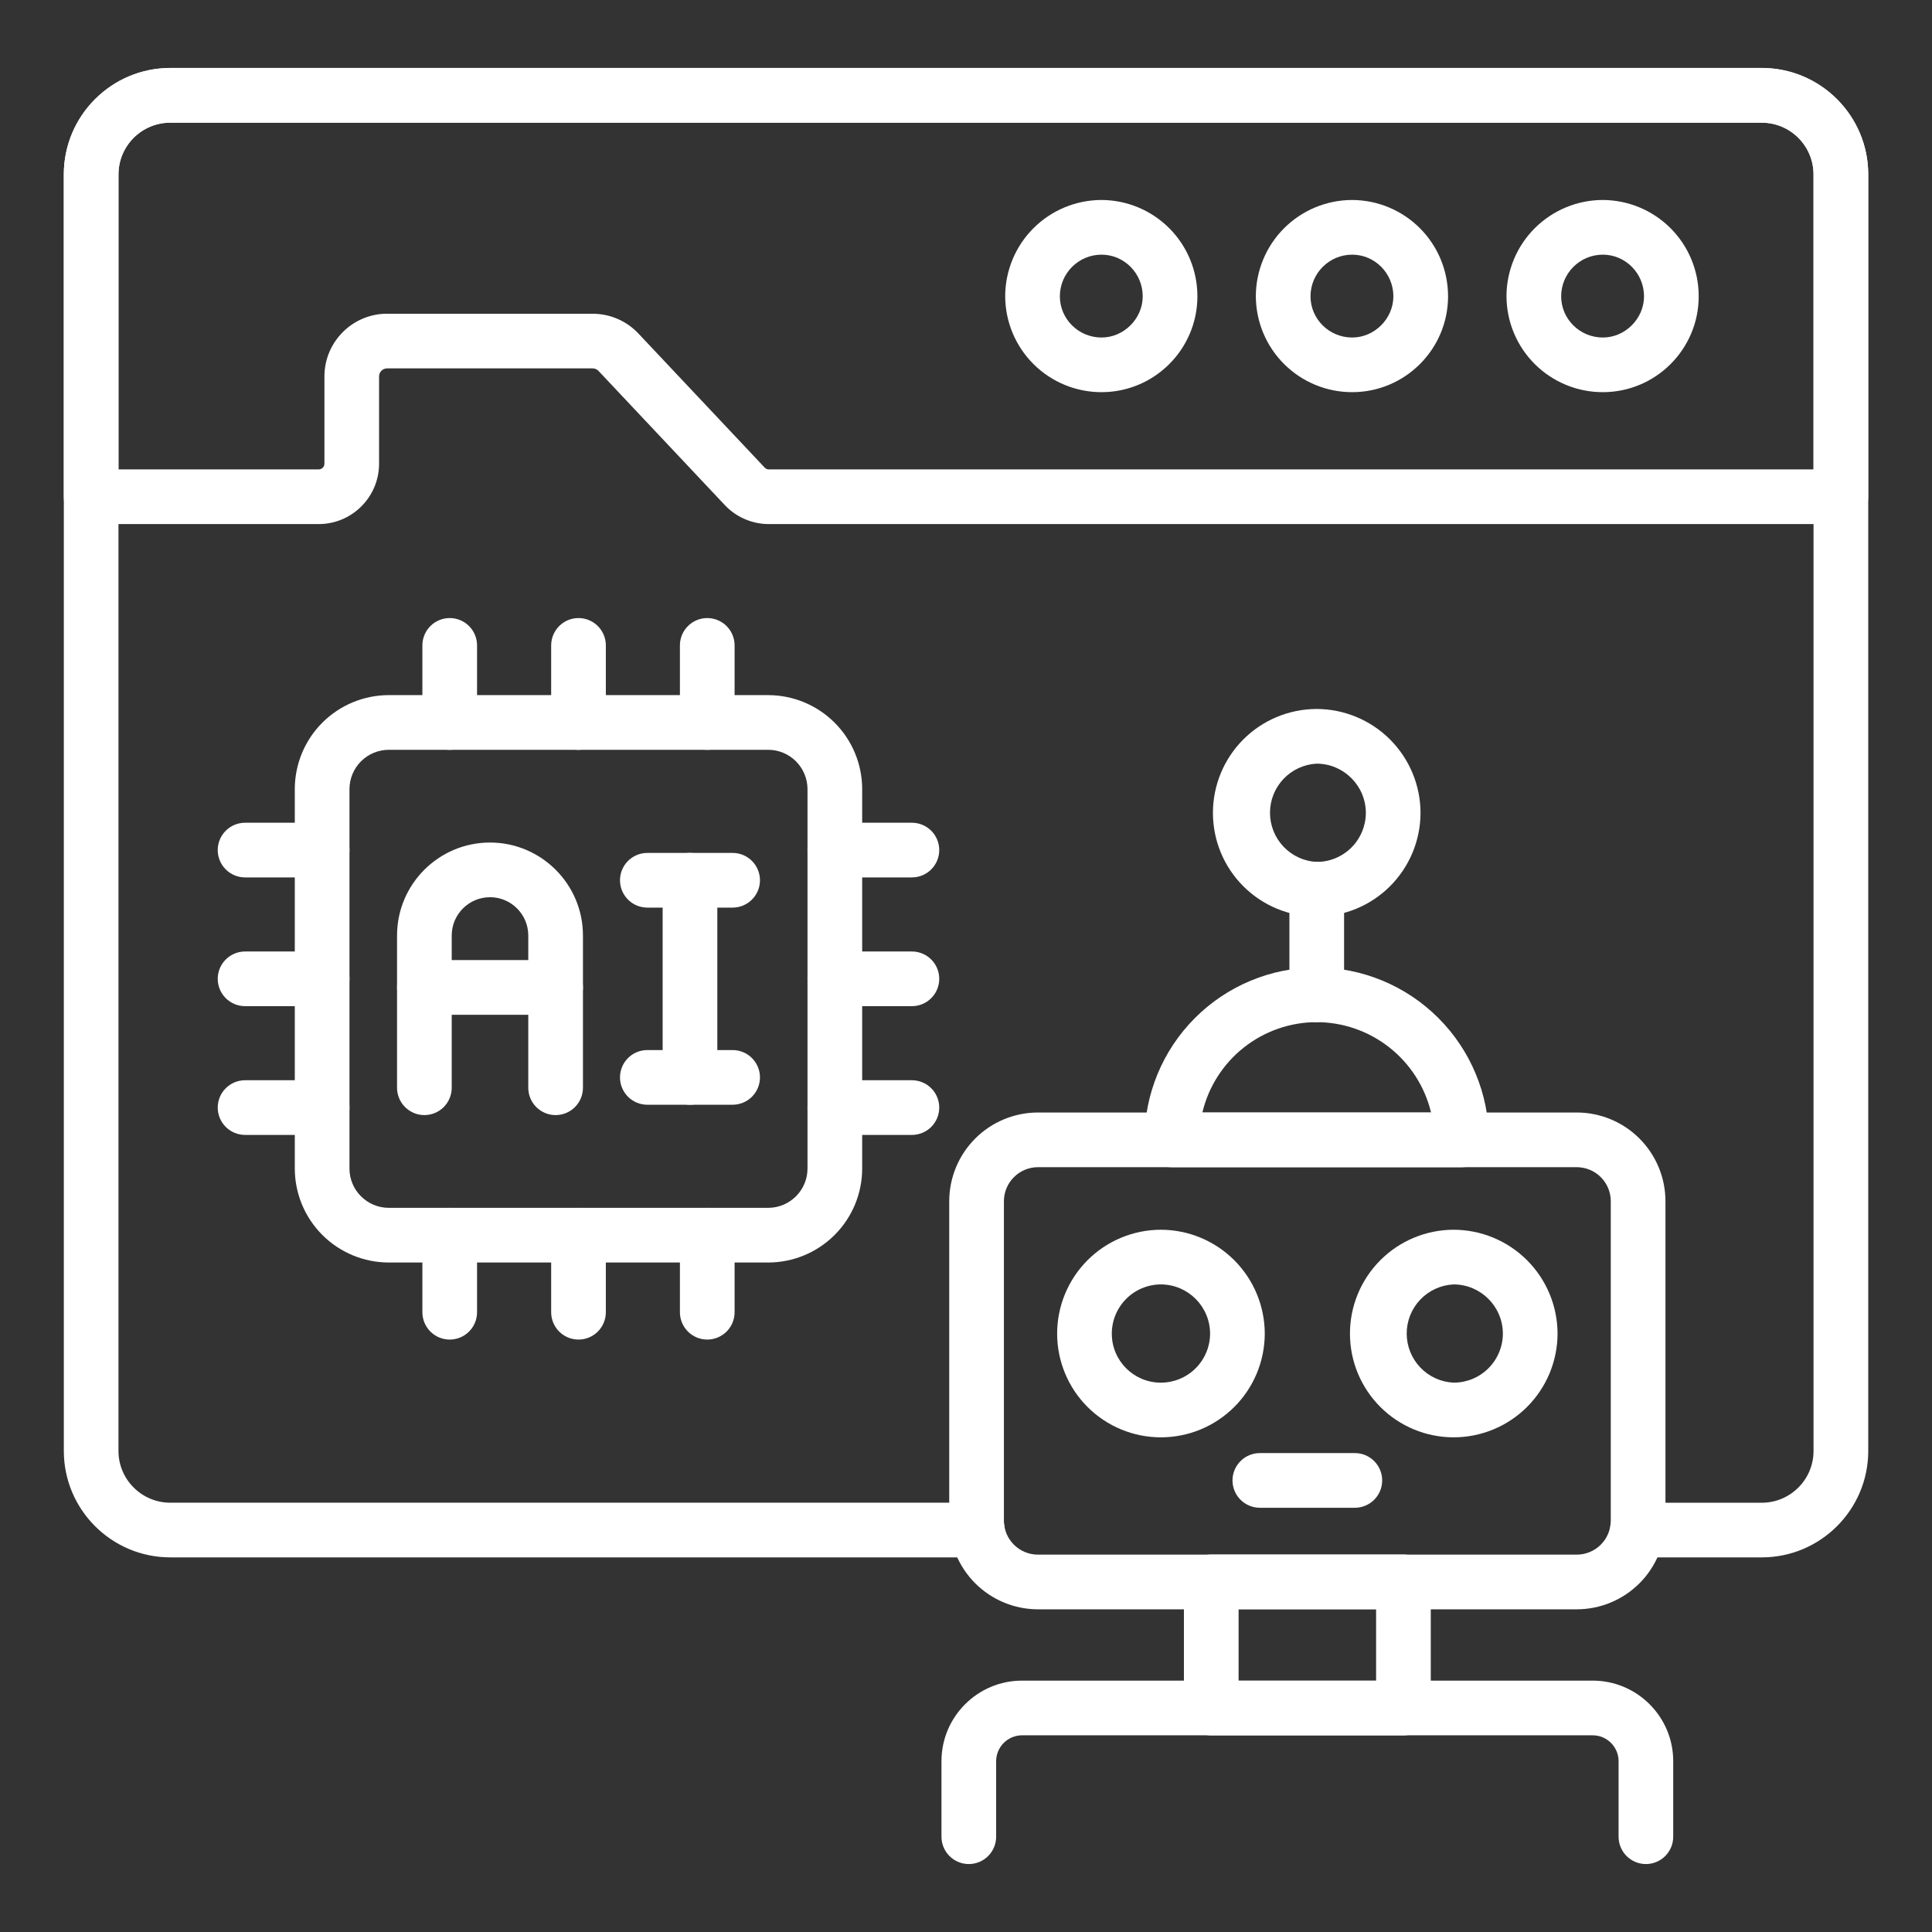 <svg width="512" height="512" viewBox="0 0 512 512" fill="none" xmlns="http://www.w3.org/2000/svg">
<rect x="0" y="0" width="512" height="512" fill="#333333" stroke="none"/>
<path d="M466.886 412.73H433.944C432.023 412.73 430.18 411.966 428.821 410.608C427.462 409.249 426.699 407.406 426.699 405.484C426.699 403.563 427.462 401.72 428.821 400.361C430.18 399.003 432.023 398.239 433.944 398.239H466.886C474.46 398.239 480.604 392.086 480.604 384.521V46.205C480.604 38.641 474.46 32.488 466.886 32.488H45.114C37.55 32.488 31.396 38.641 31.396 46.205V384.512C31.396 392.076 37.55 398.23 45.114 398.23H259.004C260.926 398.23 262.769 398.993 264.128 400.352C265.486 401.71 266.25 403.553 266.25 405.475C266.25 407.396 265.486 409.239 264.128 410.598C262.769 411.957 260.926 412.72 259.004 412.72H45.124C29.57 412.72 16.915 400.065 16.915 384.512V46.205C16.915 30.652 29.57 17.997 45.124 17.997H466.896C482.449 17.997 495.104 30.652 495.104 46.205V384.512C495.104 400.065 482.449 412.72 466.896 412.72L466.886 412.73Z" fill="white"/>
<path d="M487.849 138.887H203.737C199.332 138.887 195.091 137.052 192.077 133.845L158.614 98.304C158.416 98.092 158.177 97.922 157.911 97.806C157.645 97.69 157.358 97.629 157.068 97.628H102.584C102.304 97.628 102.028 97.683 101.77 97.79C101.512 97.897 101.278 98.053 101.081 98.251C100.883 98.448 100.727 98.682 100.62 98.94C100.513 99.198 100.458 99.474 100.458 99.753V122.88C100.458 131.71 93.281 138.887 84.451 138.887H24.151C22.229 138.887 20.387 138.124 19.028 136.765C17.669 135.407 16.906 133.564 16.906 131.642V46.244C16.906 30.691 29.561 18.036 45.114 18.036H466.886C482.439 18.036 495.094 30.691 495.094 46.244V131.642C495.094 133.564 494.331 135.407 492.972 136.765C491.613 138.124 489.771 138.887 487.849 138.887ZM102.593 83.147H157.078C161.657 83.147 166.062 85.05 169.182 88.383L202.646 123.914C202.936 124.223 203.332 124.397 203.747 124.397H480.604V46.244C480.604 38.68 474.45 32.527 466.886 32.527H45.114C37.54 32.527 31.396 38.68 31.396 46.244V124.397H84.461C85.301 124.397 85.977 123.721 85.977 122.88V99.753C85.977 90.595 93.425 83.137 102.593 83.137V83.147Z" fill="white"/>
<path d="M424.767 103.927C418.015 103.934 411.535 101.264 406.749 96.501C401.962 91.739 399.26 85.272 399.234 78.52C399.245 71.752 401.938 65.265 406.725 60.48C411.511 55.696 417.999 53.005 424.767 52.997C431.519 53.023 437.985 55.725 442.748 60.511C447.511 65.297 450.181 71.777 450.174 78.529C450.174 92.537 438.774 103.927 424.767 103.927ZM424.767 67.488C418.681 67.488 413.725 72.434 413.725 78.529C413.725 84.538 418.671 89.446 424.767 89.446C430.689 89.446 435.683 84.442 435.683 78.529C435.683 72.443 430.776 67.488 424.767 67.488ZM358.342 103.927C351.59 103.934 345.11 101.264 340.324 96.501C335.537 91.739 332.835 85.272 332.81 78.52C332.82 71.752 335.513 65.265 340.3 60.48C345.086 55.696 351.574 53.005 358.342 52.997C365.094 53.023 371.561 55.725 376.323 60.511C381.086 65.297 383.757 71.777 383.749 78.529C383.749 92.537 372.35 103.927 358.342 103.927ZM358.342 67.488C352.256 67.488 347.3 72.434 347.3 78.529C347.3 84.538 352.246 89.446 358.342 89.446C364.264 89.446 369.258 84.442 369.258 78.529C369.258 72.443 364.351 67.488 358.342 67.488ZM291.917 103.927C285.165 103.934 278.685 101.264 273.899 96.501C269.113 91.739 266.41 85.272 266.385 78.52C266.395 71.752 269.089 65.265 273.875 60.48C278.661 55.696 285.15 53.005 291.917 52.997C298.669 53.023 305.136 55.725 309.899 60.511C314.661 65.297 317.332 71.777 317.324 78.529C317.324 92.537 305.925 103.927 291.917 103.927ZM291.917 67.488C285.831 67.488 280.875 72.434 280.875 78.529C280.875 84.538 285.822 89.446 291.917 89.446C297.839 89.446 302.833 84.442 302.833 78.529C302.833 72.443 297.926 67.488 291.917 67.488ZM203.583 334.578H103.018C96.416 334.57 90.087 331.943 85.42 327.274C80.753 322.605 78.129 316.275 78.123 309.673V209.118C78.129 202.515 80.754 196.183 85.423 191.514C90.093 186.845 96.424 184.219 103.028 184.214H203.583C210.185 184.222 216.516 186.848 221.184 191.517C225.853 196.186 228.48 202.516 228.487 209.118V309.683C228.48 316.285 225.853 322.614 221.184 327.281C216.515 331.948 210.185 334.573 203.583 334.578ZM103.018 198.705C100.26 198.712 97.616 199.812 95.666 201.764C93.717 203.715 92.619 206.36 92.614 209.118V309.683C92.614 315.421 97.29 320.087 103.028 320.087H203.583C209.321 320.087 213.997 315.421 213.997 309.673V209.118C213.992 206.358 212.893 203.712 210.941 201.76C208.989 199.808 206.343 198.71 203.583 198.705H103.018Z" fill="white"/>
<path d="M241.664 232.525H221.242C219.32 232.525 217.478 231.761 216.119 230.403C214.76 229.044 213.997 227.201 213.997 225.279C213.997 223.358 214.76 221.515 216.119 220.156C217.478 218.797 219.32 218.034 221.242 218.034H241.664C243.586 218.034 245.428 218.797 246.787 220.156C248.146 221.515 248.909 223.358 248.909 225.279C248.909 227.201 248.146 229.044 246.787 230.403C245.428 231.761 243.586 232.525 241.664 232.525ZM241.664 266.645H221.242C219.32 266.645 217.478 265.882 216.119 264.523C214.76 263.164 213.997 261.321 213.997 259.4C213.997 257.478 214.76 255.635 216.119 254.277C217.478 252.918 219.32 252.154 221.242 252.154H241.664C243.586 252.154 245.428 252.918 246.787 254.277C248.146 255.635 248.909 257.478 248.909 259.4C248.909 261.321 248.146 263.164 246.787 264.523C245.428 265.882 243.586 266.645 241.664 266.645ZM241.664 300.766H221.242C219.32 300.766 217.478 300.002 216.119 298.643C214.76 297.285 213.997 295.442 213.997 293.52C213.997 291.599 214.76 289.756 216.119 288.397C217.478 287.038 219.32 286.275 221.242 286.275H241.664C243.586 286.275 245.428 287.038 246.787 288.397C248.146 289.756 248.909 291.599 248.909 293.52C248.909 295.442 248.146 297.285 246.787 298.643C245.428 300.002 243.586 300.766 241.664 300.766ZM85.369 232.525H64.947C63.025 232.525 61.182 231.761 59.824 230.403C58.465 229.044 57.701 227.201 57.701 225.279C57.701 223.358 58.465 221.515 59.824 220.156C61.182 218.797 63.025 218.034 64.947 218.034H85.369C87.29 218.034 89.133 218.797 90.492 220.156C91.851 221.515 92.614 223.358 92.614 225.279C92.614 227.201 91.851 229.044 90.492 230.403C89.133 231.761 87.29 232.525 85.369 232.525ZM85.369 266.645H64.947C63.025 266.645 61.182 265.882 59.824 264.523C58.465 263.164 57.701 261.321 57.701 259.4C57.701 257.478 58.465 255.635 59.824 254.277C61.182 252.918 63.025 252.154 64.947 252.154H85.369C87.29 252.154 89.133 252.918 90.492 254.277C91.851 255.635 92.614 257.478 92.614 259.4C92.614 261.321 91.851 263.164 90.492 264.523C89.133 265.882 87.29 266.645 85.369 266.645ZM85.369 300.766H64.947C63.025 300.766 61.182 300.002 59.824 298.643C58.465 297.285 57.701 295.442 57.701 293.52C57.701 291.599 58.465 289.756 59.824 288.397C61.182 287.038 63.025 286.275 64.947 286.275H85.369C87.29 286.275 89.133 287.038 90.492 288.397C91.851 289.756 92.614 291.599 92.614 293.52C92.614 295.442 91.851 297.285 90.492 298.643C89.133 300.002 87.29 300.766 85.369 300.766ZM187.431 354.999C185.509 354.999 183.666 354.236 182.307 352.877C180.949 351.518 180.185 349.675 180.185 347.754V327.332C180.185 325.41 180.949 323.567 182.307 322.208C183.666 320.85 185.509 320.086 187.431 320.086C189.352 320.086 191.195 320.85 192.554 322.208C193.913 323.567 194.676 325.41 194.676 327.332V347.754C194.676 349.675 193.913 351.518 192.554 352.877C191.195 354.236 189.352 354.999 187.431 354.999ZM153.31 354.999C151.389 354.999 149.546 354.236 148.187 352.877C146.828 351.518 146.065 349.675 146.065 347.754V327.332C146.065 325.41 146.828 323.567 148.187 322.208C149.546 320.85 151.389 320.086 153.31 320.086C155.232 320.086 157.075 320.85 158.433 322.208C159.792 323.567 160.555 325.41 160.555 327.332V347.754C160.555 349.675 159.792 351.518 158.433 352.877C157.075 354.236 155.232 354.999 153.31 354.999ZM119.18 354.999C117.258 354.999 115.416 354.236 114.057 352.877C112.698 351.518 111.935 349.675 111.935 347.754V327.332C111.935 325.41 112.698 323.567 114.057 322.208C115.416 320.85 117.258 320.086 119.18 320.086C121.102 320.086 122.944 320.85 124.303 322.208C125.662 323.567 126.425 325.41 126.425 327.332V347.754C126.425 349.675 125.662 351.518 124.303 352.877C122.944 354.236 121.102 354.999 119.18 354.999ZM187.431 198.713C185.509 198.713 183.666 197.95 182.307 196.591C180.949 195.232 180.185 193.39 180.185 191.468V171.036C180.185 169.115 180.949 167.272 182.307 165.913C183.666 164.554 185.509 163.791 187.431 163.791C189.352 163.791 191.195 164.554 192.554 165.913C193.913 167.272 194.676 169.115 194.676 171.036V191.458C194.676 193.38 193.913 195.223 192.554 196.582C191.195 197.94 189.352 198.713 187.431 198.713ZM153.31 198.713C151.389 198.713 149.546 197.95 148.187 196.591C146.828 195.232 146.065 193.39 146.065 191.468V171.036C146.065 169.115 146.828 167.272 148.187 165.913C149.546 164.554 151.389 163.791 153.31 163.791C155.232 163.791 157.075 164.554 158.433 165.913C159.792 167.272 160.555 169.115 160.555 171.036V191.458C160.555 193.38 159.792 195.223 158.433 196.582C157.075 197.94 155.232 198.713 153.31 198.713ZM119.18 198.713C117.258 198.713 115.416 197.95 114.057 196.591C112.698 195.232 111.935 193.39 111.935 191.468V171.036C111.935 169.115 112.698 167.272 114.057 165.913C115.416 164.554 117.258 163.791 119.18 163.791C121.102 163.791 122.944 164.554 124.303 165.913C125.662 167.272 126.425 169.115 126.425 171.036V191.458C126.425 193.38 125.662 195.223 124.303 196.582C122.944 197.94 121.102 198.713 119.18 198.713ZM147.243 295.51C145.322 295.51 143.479 294.747 142.12 293.388C140.762 292.029 139.998 290.187 139.998 288.265V247.914C139.998 242.32 135.448 237.77 129.855 237.77C124.261 237.77 119.711 242.32 119.711 247.914V288.265C119.711 290.187 118.948 292.029 117.589 293.388C116.231 294.747 114.388 295.51 112.466 295.51C110.545 295.51 108.702 294.747 107.343 293.388C105.984 292.029 105.221 290.187 105.221 288.265V247.914C105.221 234.331 116.272 223.28 129.855 223.28C143.437 223.28 154.489 234.331 154.489 247.914V288.265C154.489 290.187 153.725 292.029 152.367 293.388C151.008 294.747 149.165 295.51 147.243 295.51Z" fill="white"/>
<path d="M147.243 268.925H112.466C110.545 268.925 108.702 268.162 107.343 266.803C105.984 265.444 105.221 263.602 105.221 261.68C105.221 259.758 105.984 257.916 107.343 256.557C108.702 255.198 110.545 254.435 112.466 254.435H147.243C149.165 254.435 151.008 255.198 152.367 256.557C153.725 257.916 154.489 259.758 154.489 261.68C154.489 263.602 153.725 265.444 152.367 266.803C151.008 268.162 149.165 268.925 147.243 268.925ZM182.852 292.767C180.93 292.767 179.087 292.004 177.728 290.645C176.37 289.286 175.606 287.443 175.606 285.522V233.278C175.606 231.357 176.37 229.514 177.728 228.155C179.087 226.797 180.93 226.033 182.852 226.033C184.773 226.033 186.616 226.797 187.975 228.155C189.334 229.514 190.097 231.357 190.097 233.278V285.522C190.097 287.443 189.334 289.286 187.975 290.645C186.616 292.004 184.773 292.767 182.852 292.767Z" fill="white"/>
<path d="M194.145 240.524H171.549C169.627 240.524 167.785 239.76 166.426 238.402C165.067 237.043 164.304 235.2 164.304 233.278C164.304 231.357 165.067 229.514 166.426 228.155C167.785 226.797 169.627 226.033 171.549 226.033H194.154C196.076 226.033 197.919 226.797 199.277 228.155C200.636 229.514 201.4 231.357 201.4 233.278C201.4 235.2 200.636 237.043 199.277 238.402C197.919 239.76 196.066 240.524 194.145 240.524ZM194.145 292.767H171.549C169.627 292.767 167.785 292.004 166.426 290.645C165.067 289.286 164.304 287.443 164.304 285.522C164.304 283.6 165.067 281.757 166.426 280.399C167.785 279.04 169.627 278.277 171.549 278.277H194.154C196.076 278.277 197.919 279.04 199.277 280.399C200.636 281.757 201.4 283.6 201.4 285.522C201.4 287.443 200.636 289.286 199.277 290.645C197.919 292.004 196.066 292.767 194.145 292.767ZM417.86 426.486H275.06C268.827 426.478 262.852 423.998 258.445 419.59C254.039 415.182 251.561 409.206 251.556 402.973V318.338C251.561 312.105 254.039 306.129 258.445 301.721C262.852 297.312 268.827 294.832 275.06 294.825H417.86C424.093 294.832 430.068 297.312 434.474 301.721C438.881 306.129 441.358 312.105 441.363 318.338V402.973C441.358 409.206 438.881 415.182 434.474 419.59C430.068 423.998 424.093 426.478 417.86 426.486ZM275.06 309.315C272.669 309.32 270.378 310.273 268.689 311.964C266.999 313.656 266.049 315.948 266.047 318.338V402.973C266.047 407.948 270.085 411.995 275.06 411.995H417.86C420.251 411.993 422.543 411.041 424.233 409.349C425.923 407.658 426.873 405.364 426.873 402.973V318.338C426.873 315.947 425.923 313.653 424.233 311.961C422.543 310.27 420.251 309.318 417.86 309.315H275.06Z" fill="white"/>
<path d="M371.925 459.901H320.995C319.073 459.901 317.231 459.138 315.872 457.779C314.513 456.421 313.75 454.578 313.75 452.656V419.202C313.75 417.281 314.513 415.438 315.872 414.079C317.231 412.72 319.073 411.957 320.995 411.957H371.925C373.846 411.957 375.689 412.72 377.048 414.079C378.406 415.438 379.17 417.281 379.17 419.202V452.656C379.17 454.578 378.406 456.421 377.048 457.779C375.689 459.138 373.846 459.901 371.925 459.901ZM328.24 445.411H364.679V426.448H328.24V445.411Z" fill="white"/>
<path d="M436.185 493.993C434.264 493.993 432.421 493.23 431.062 491.871C429.703 490.512 428.94 488.669 428.94 486.748V466.732C428.94 462.945 425.849 459.873 422.072 459.873H270.858C269.038 459.875 267.294 460.598 266.007 461.884C264.72 463.169 263.994 464.912 263.989 466.732V486.748C263.989 488.669 263.226 490.512 261.867 491.871C260.508 493.23 258.665 493.993 256.744 493.993C254.822 493.993 252.979 493.23 251.621 491.871C250.262 490.512 249.499 488.669 249.499 486.748V466.732C249.499 454.956 259.082 445.382 270.848 445.382H422.072C433.848 445.382 443.421 454.956 443.421 466.732V486.748C443.421 488.669 442.658 490.512 441.299 491.871C439.94 493.23 438.107 493.993 436.185 493.993ZM387.342 309.325H310.542C308.621 309.325 306.778 308.562 305.419 307.203C304.061 305.845 303.297 304.002 303.297 302.08C303.3 289.979 308.101 278.373 316.649 269.807C325.197 261.241 336.793 256.415 348.894 256.387C361.008 256.402 372.622 261.221 381.187 269.787C389.753 278.353 394.572 289.966 394.588 302.08C394.588 304.002 393.824 305.845 392.466 307.203C391.107 308.562 389.264 309.325 387.342 309.325ZM318.638 294.835H379.247C377.609 288.017 373.726 281.948 368.223 277.603C362.72 273.258 355.916 270.889 348.904 270.877C341.902 270.893 335.109 273.264 329.618 277.61C324.128 281.956 320.26 288.023 318.638 294.835ZM307.615 380.909C300.335 380.901 293.356 378.006 288.207 372.86C283.058 367.713 280.161 360.734 280.151 353.454C280.146 346.16 283.035 339.161 288.184 333.994C293.332 328.827 300.321 325.913 307.615 325.893C314.923 325.901 321.928 328.807 327.095 333.974C332.263 339.141 335.169 346.147 335.176 353.454C335.156 360.748 332.242 367.735 327.075 372.882C321.908 378.03 314.909 380.916 307.615 380.909ZM307.615 340.383C304.163 340.401 300.859 341.787 298.427 344.237C295.995 346.687 294.634 350.002 294.641 353.454C294.641 360.603 300.467 366.418 307.615 366.418C311.066 366.426 314.379 365.066 316.829 362.636C319.278 360.206 320.665 356.904 320.686 353.454C320.686 346.247 314.822 340.383 307.615 340.383ZM385.208 380.909C377.928 380.901 370.95 378.006 365.803 372.859C360.655 367.712 357.76 360.733 357.753 353.454C357.745 346.16 360.632 339.162 365.779 333.994C370.926 328.827 377.914 325.913 385.208 325.893C392.514 325.903 399.518 328.81 404.685 333.977C409.851 339.143 412.758 346.147 412.769 353.454C412.743 360.746 409.828 367.73 404.661 372.877C399.495 378.023 392.5 380.911 385.208 380.909ZM385.208 340.383C381.861 340.541 378.705 341.982 376.392 344.406C374.08 346.83 372.79 350.051 372.79 353.401C372.79 356.751 374.08 359.972 376.392 362.396C378.705 364.82 381.861 366.26 385.208 366.418C388.658 366.426 391.971 365.066 394.421 362.636C396.871 360.206 398.258 356.904 398.278 353.454C398.278 346.247 392.414 340.383 385.208 340.383ZM348.894 242.91C341.613 242.903 334.633 240.006 329.486 234.857C324.338 229.708 321.444 222.727 321.439 215.446C321.432 208.152 324.318 201.154 329.466 195.986C334.613 190.819 341.601 187.905 348.894 187.885C356.201 187.895 363.205 190.802 368.371 195.969C373.538 201.135 376.445 208.139 376.455 215.446C376.435 222.74 373.521 229.729 368.354 234.878C363.187 240.027 356.189 242.915 348.894 242.91ZM348.894 202.375C345.563 202.557 342.428 204.008 340.134 206.43C337.841 208.852 336.562 212.062 336.562 215.398C336.562 218.734 337.841 221.943 340.134 224.365C342.428 226.787 345.563 228.238 348.894 228.42C352.346 228.427 355.661 227.066 358.111 224.634C360.561 222.202 361.947 218.898 361.965 215.446C361.965 208.239 356.101 202.375 348.894 202.375ZM359.047 399.573H333.872C331.951 399.573 330.108 398.809 328.749 397.451C327.39 396.092 326.627 394.249 326.627 392.327C326.627 390.406 327.39 388.563 328.749 387.204C330.108 385.845 331.951 385.082 333.872 385.082H359.047C360.969 385.082 362.812 385.845 364.17 387.204C365.529 388.563 366.293 390.406 366.293 392.327C366.293 394.249 365.529 396.092 364.17 397.451C362.812 398.809 360.969 399.573 359.047 399.573Z" fill="white"/>
<path d="M348.952 270.876C347.031 270.876 345.188 270.113 343.829 268.754C342.47 267.395 341.707 265.553 341.707 263.631V235.664C341.707 233.743 342.47 231.9 343.829 230.541C345.188 229.182 347.031 228.419 348.952 228.419C350.874 228.419 352.716 229.182 354.075 230.541C355.434 231.9 356.197 233.743 356.197 235.664V263.621C356.197 265.543 355.434 267.386 354.075 268.745C352.716 270.103 350.874 270.867 348.952 270.867V270.876Z" fill="white"/>
</svg>
